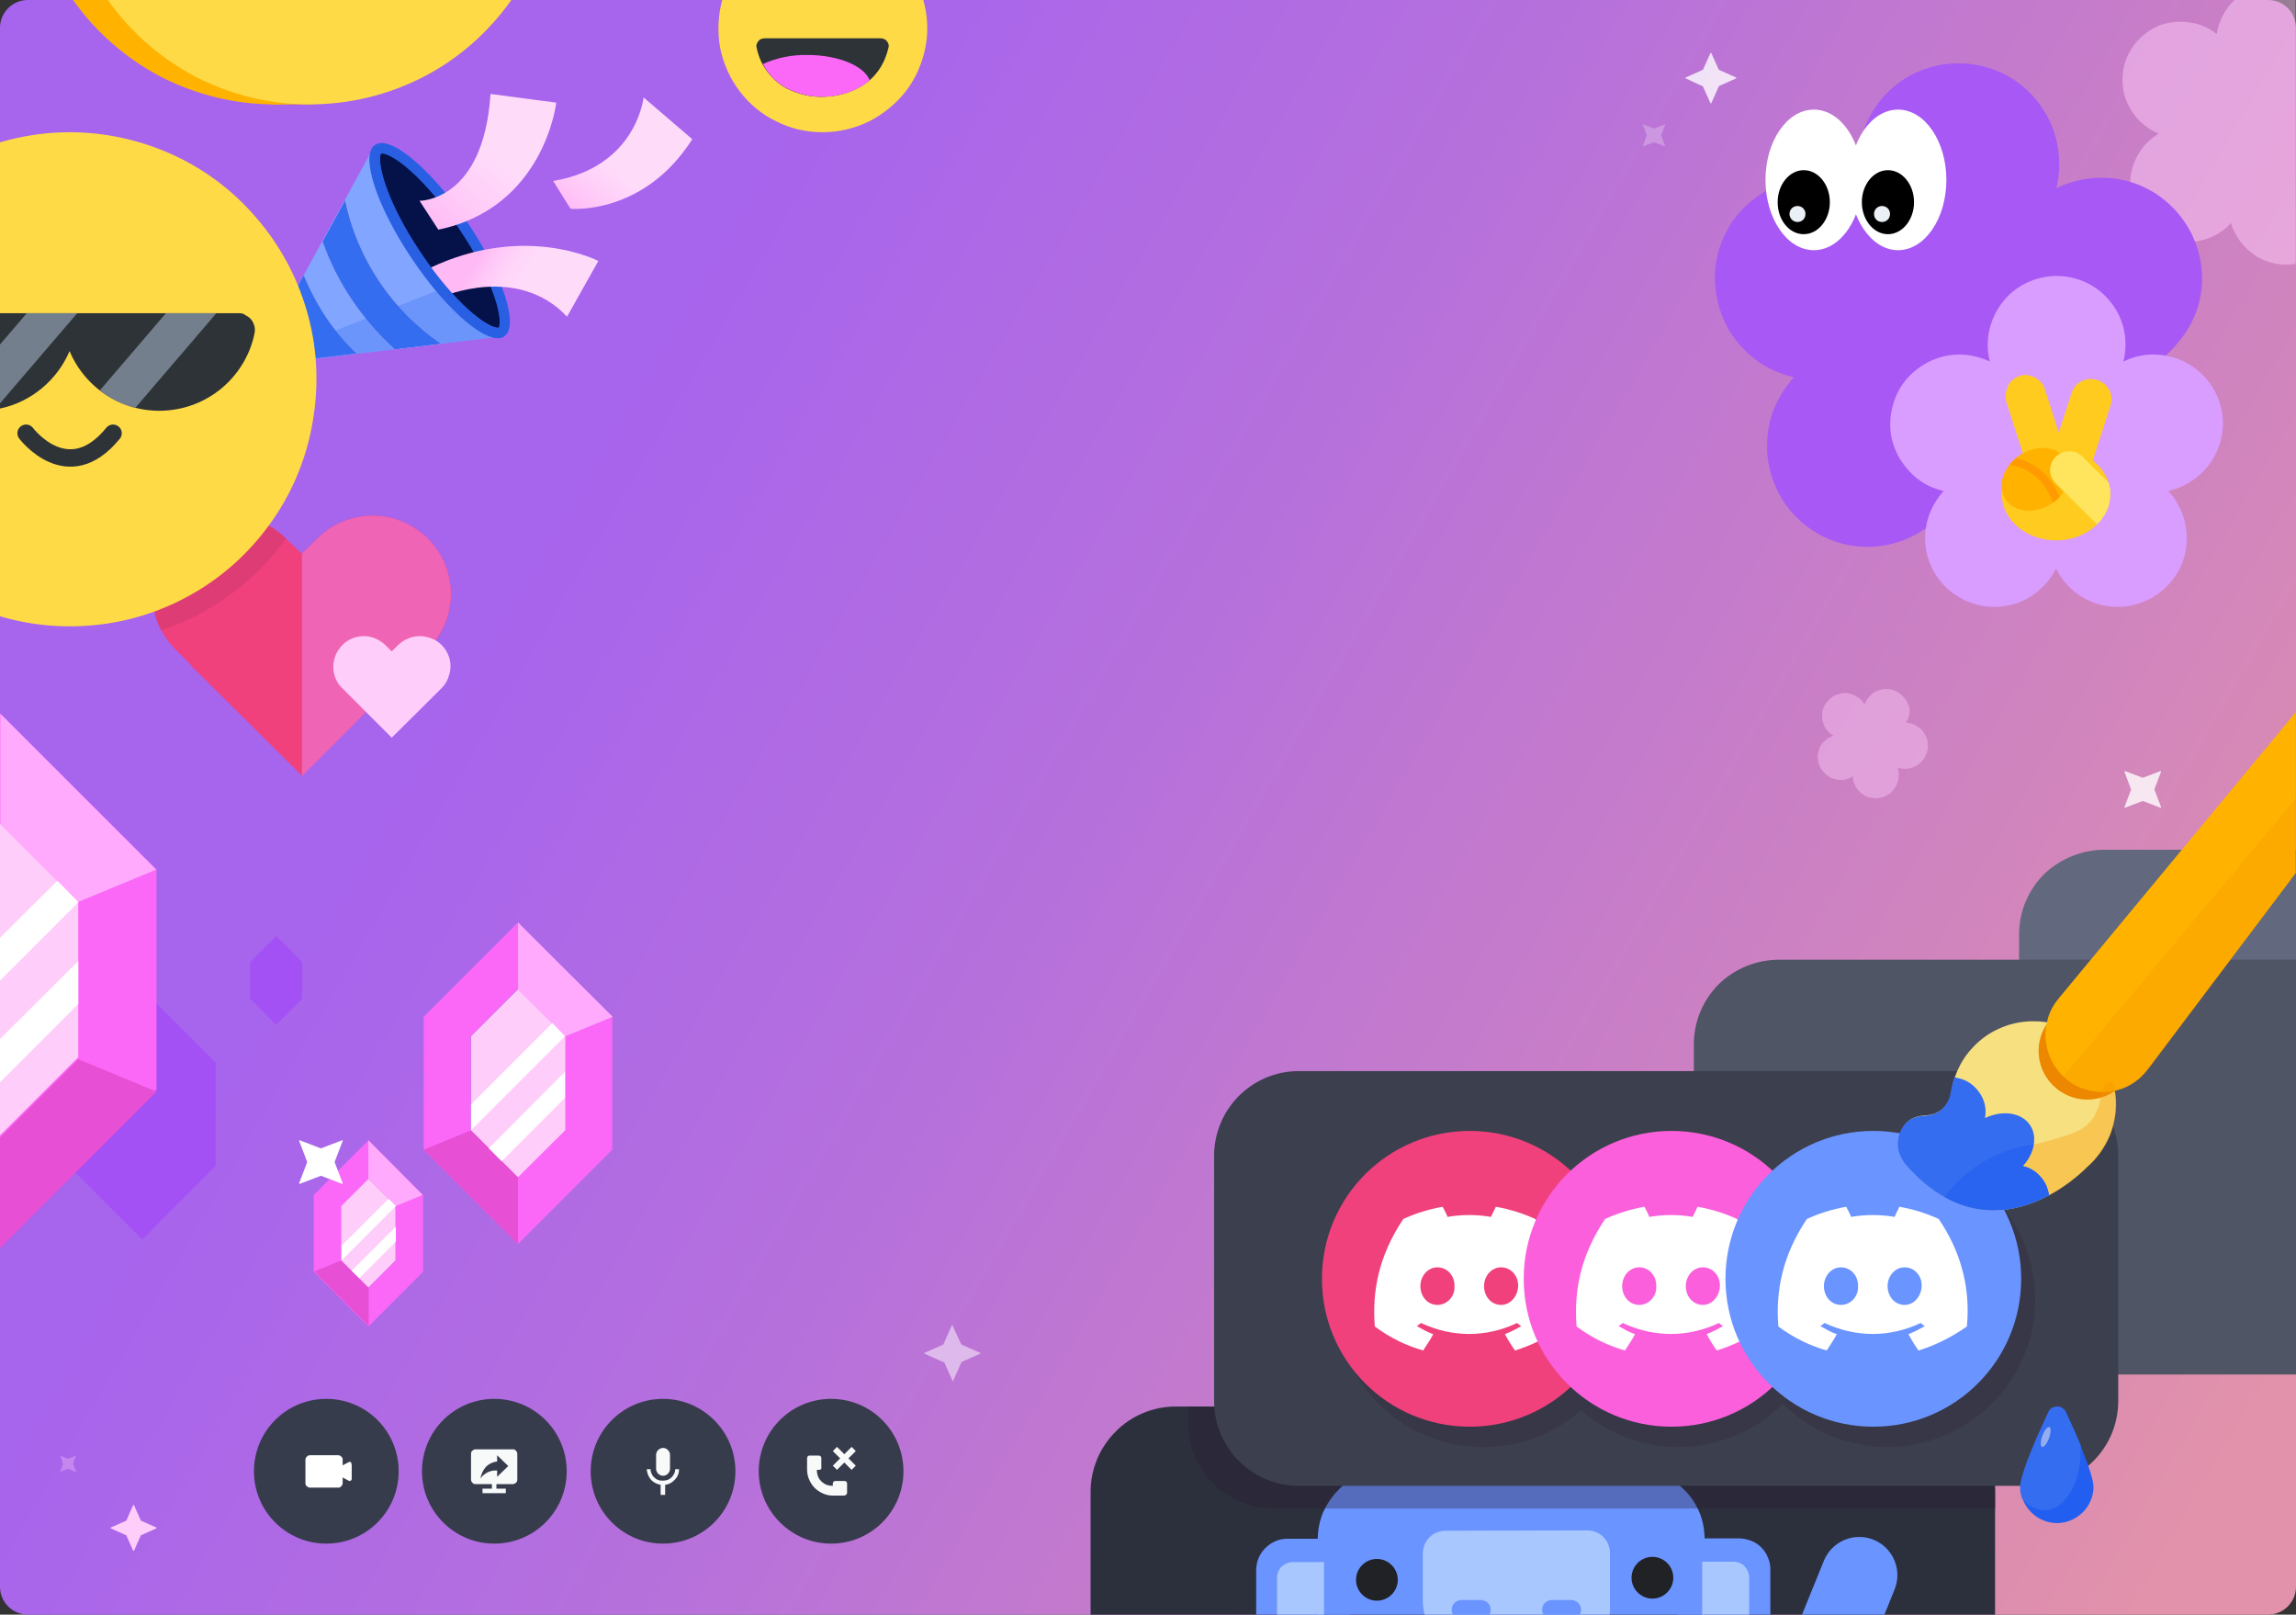 <svg enable-background="new 0 0 660 464" viewBox="0 0 660 464" xmlns="http://www.w3.org/2000/svg" xmlns:xlink="http://www.w3.org/1999/xlink"><rect x="0" y="0" width="660" height="464" fill="#333333" stroke="none"/><linearGradient id="a" gradientTransform="matrix(1 0 0 -1 0 466)" gradientUnits="userSpaceOnUse" x1="71.37" x2="644.38" y1="384.63" y2="50.9"><stop offset=".16" stop-color="#a764ed"/><stop offset=".43" stop-color="#b670dc"/><stop offset=".94" stop-color="#dd8eaf"/><stop offset="1" stop-color="#e292aa"/></linearGradient><linearGradient id="b" gradientTransform="matrix(1 0 0 -1 0 466)" gradientUnits="userSpaceOnUse" x1="133.382" x2="162.682" y1="395.394" y2="378.334"><stop offset=".16" stop-color="#ffbaf5"/><stop offset=".29" stop-color="#ffc9f7"/><stop offset=".45" stop-color="#ffd6f9"/><stop offset=".59" stop-color="#ffdbfa"/></linearGradient><linearGradient id="c" gradientTransform="matrix(1 0 0 -1 0 466)" gradientUnits="userSpaceOnUse" x1="161.01" x2="186.04" y1="396.86" y2="428.77"><stop offset=".2" stop-color="#ffbaf5"/><stop offset=".41" stop-color="#ffccf8"/><stop offset=".63" stop-color="#ffdbfa"/></linearGradient><linearGradient id="d" gradientTransform="matrix(1 0 0 -1 0 466)" gradientUnits="userSpaceOnUse" x1="117.922" x2="150.502" y1="391.378" y2="432.928"><stop offset=".2" stop-color="#ffbaf5"/><stop offset=".45" stop-color="#ffccf8"/><stop offset=".71" stop-color="#ffdbfa"/></linearGradient><path d="m652 0h-644c-4.4 0-8 3.6-8 8v448c0 4.4 3.6 8 8 8h644c4.4 0 8-3.6 8-8v-448c0-4.4-3.6-8-8-8z" fill="url(#a)"/><path d="m337.9 404.2h211.1c6.5 0 12.7 2.6 17.3 7.2s7.2 10.8 7.2 17.3v35.3h-260v-35.3c0-6.5 2.6-12.7 7.2-17.3 4.5-4.6 10.8-7.2 17.2-7.2z" fill="#2c303d"/><g fill="#6a94ff"><path d="m490 464v-21.7c0-2.6-.5-5.3-1.5-7.7s-2.5-4.7-4.4-6.5c-1.9-1.9-4.1-3.3-6.5-4.4-2.4-1-5.1-1.5-7.7-1.5l-71 .1c-2.6 0-5.3.5-7.7 1.5s-4.7 2.5-6.5 4.4c-1.9 1.9-3.3 4.1-4.4 6.5-1 2.4-1.5 5.1-1.5 7.7v21.6z"/><path d="m508.9 464v-13c0-1.2-.2-2.3-.7-3.4-.4-1.1-1.1-2.1-1.9-2.9s-1.8-1.5-2.9-1.9-2.2-.7-3.4-.7h-18v21.9z"/><path d="m387.9 464v-21.8h-17.9c-2.4 0-4.6 1-6.3 2.7s-2.6 4-2.6 6.3v12.8z"/></g><path d="m475 459.4c3.3 0 6-2.7 6-6s-2.7-6-6-6-6 2.7-6 6 2.7 6 6 6z" fill="#202225"/><path d="m395.8 460c3.3 0 6-2.7 6-6s-2.7-6-6-6-6 2.7-6 6 2.7 6 6 6z" fill="#202225"/><path d="m409.5 464h53.2c.1-.7.1-1.3.1-2v-15.7c0-.8-.2-1.7-.5-2.5s-.8-1.5-1.4-2.1-1.3-1.1-2.1-1.4-1.6-.5-2.5-.5l-40.8.1c-.8 0-1.7.2-2.5.5s-1.5.8-2.1 1.4-1.1 1.3-1.4 2.1-.5 1.6-.5 2.5v14.4c.1 1 .2 2.1.5 3.2z" fill="#a9c7ff"/><path d="m502.8 464v-10.7c0-1.2-.5-2.3-1.3-3.2-.8-.8-2-1.3-3.2-1.3h-9v15.2z" fill="#a9c7ff"/><path d="m380.6 464v-15.1h-9c-1.2 0-2.3.5-3.2 1.3-.8.8-1.3 2-1.3 3.2v10.6z" fill="#a9c7ff"/><path d="m428.1 464c.3-.4.4-.9.4-1.4s-.1-1-.4-1.4c-.2-.4-.6-.8-1-1s-.9-.4-1.4-.4h-5.6c-.7 0-1.4.3-2 .8-.5.5-.8 1.2-.8 2 0 .5.1 1 .4 1.4z" fill="#6a94ff"/><path d="m454.1 464c.3-.4.4-.9.4-1.4s-.1-1-.4-1.4c-.2-.4-.6-.8-1-1s-.9-.4-1.4-.4h-5.6c-.7 0-1.4.3-2 .8-.5.5-.8 1.2-.8 2 0 .5.1 1 .4 1.4z" fill="#6a94ff"/><path d="m541.7 464 2.9-7.2c2.3-5.6-.4-12-6-14.3s-12 .4-14.3 6l-6.3 15.5z" fill="#6a94ff"/><path d="m549.1 404.2h-207.6v4.8c0 6.5 2.6 12.7 7.2 17.3s10.8 7.2 17.3 7.2h207.6v-4.8c0-6.5-2.6-12.7-7.2-17.3s-10.9-7.2-17.3-7.2z" fill="#281d33" opacity=".33"/><path d="m126.4 69.1-18.6-27.5-34.8 63.6 72-8.6z" fill="#82a5ff"/><path d="m143.2 95.7c-4.1 0-13.7-7.7-23.4-22.1-4.9-7.2-8.7-14.6-10.7-20.6-2.1-6.3-1.5-9.4-.5-10.1.3-.2.6-.3 1-.2 4.1 0 13.7 7.7 23.4 22.1 11 16.3 13.9 28.9 11.1 30.7-.2.1-.6.2-.9.2z" fill="#05124a"/><path d="m109.7 44.1c3.1 0 12.3 6.8 22.1 21.4 11 16.2 12.7 27.1 11.5 28.7h-.2c-3.1 0-12.3-6.8-22.1-21.4-10.9-16.2-12.7-27.1-11.5-28.6h.2zm0-3c-.6 0-1.3.2-1.8.5-4.3 2.9.5 17.6 10.7 32.8 9 13.4 19.3 22.7 24.6 22.7.7 0 1.3-.2 1.8-.5 4.3-2.9-.5-17.6-10.7-32.8-9.1-13.4-19.4-22.7-24.6-22.7z" fill="#2960e3"/><path d="m93.9 91.4c-2.6-3.9-4.8-8-6.6-12.4l-5.7 10.3c1.3 2.5 2.8 5 4.4 7.3 1.5 2.2 3.1 4.4 4.9 6.4l11.6-1.4c-3.2-3.1-6.1-6.5-8.6-10.2z" fill="#ffcdf9"/><path d="m113.5 100.4 13.3-1.6c-14.2-9.7-24.1-24.5-27.6-41.3l-6.5 11.9c4.2 11.9 11.4 22.5 20.8 31z" fill="#ffcdf9"/><path d="m93.9 91.4c-2.6-3.9-4.8-8-6.6-12.4l-5.7 10.3c1.3 2.5 2.8 5 4.4 7.3 1.5 2.2 3.1 4.4 4.9 6.4l11.6-1.4c-3.2-3.1-6.1-6.5-8.6-10.2z" fill="#356df0"/><path d="m113.5 100.4 13.3-1.6c-14.2-9.7-24.1-24.5-27.6-41.3l-6.5 11.9c4.2 11.9 11.4 22.5 20.8 31z" fill="#356df0"/><path d="m135 91-8-8-46 18 1.2 3.1 62.8-7.5z" fill="#356df0" opacity=".28"/><path d="m123.6 77 3.8 8.2s21.4-9.3 35.6 5.8l9-16s-21-11-48.4 2z" fill="url(#b)"/><path d="m159 52 5 8s21 2 35-20l-14-12s-2 20-26 24z" fill="url(#c)"/><path d="m120.6 57.7s18.4.3 20.4-30.7l18.9 2.5s-3.4 30.2-33.9 36.5z" fill="url(#d)"/><path d="m143.3 94.2h-.1c-3.1 0-12.3-6.8-22.1-21.4-10.5-15.5-12.5-26.2-11.7-28.4l-1.8-2.6c-4 3.3.8 17.7 10.9 32.7 9 13.4 19.3 22.7 24.6 22.7.6 0 1.3-.2 1.8-.5z" fill="#2960e3"/><path d="m660 0h-17.7c-2.7 2.6-4.5 6-5.1 9.8-1.9-1.5-4-2.6-6.4-3.1s-4.7-.6-7.1-.2-4.6 1.4-6.5 2.8c-2 1.4-3.6 3.2-4.8 5.2-1.2 2.1-2 4.4-2.2 6.8s0 4.8.8 7 2 4.3 3.7 6.1c1.6 1.7 3.6 3.1 5.9 4-2.1 1.2-3.9 2.9-5.2 4.8-1.4 2-2.3 4.2-2.8 6.6-.4 2.4-.4 4.8.2 7.1s1.7 4.5 3.2 6.4 3.4 3.4 5.6 4.5 4.5 1.7 6.9 1.7c2.4.1 4.8-.4 7-1.3s4.2-2.3 5.8-4.1c1.1 3.6 3.4 6.8 6.5 9s6.9 3.2 10.7 2.9c.5 0 .9-.1 1.4-.2v-75.8z" fill="#ffcdf9" opacity=".49"/><path d="m123 154.8c-2.1-2.1-4.6-3.7-7.3-4.9-2.7-1.1-5.7-1.7-8.6-1.7-3 0-5.9.6-8.6 1.7s-5.2 2.8-7.3 4.9l-4.4 4.3-4.6-4.3c-4.2-4.2-9.9-6.6-15.9-6.6s-11.7 2.4-15.9 6.6-6.6 9.9-6.6 15.9 2.4 11.7 6.6 15.9l4.5 4.5-.1.1 32 31.7 31.8-31.7-.1-.1 4.5-4.5c2.1-2.1 3.8-4.6 4.9-7.3s1.7-5.7 1.7-8.6-.6-5.9-1.7-8.6c-1.2-2.7-2.8-5.2-4.9-7.3z" fill="#f0417d"/><path d="m118.6 191.2 4.4-4.6c2.1-2.1 3.7-4.6 4.9-7.3 1.1-2.7 1.7-5.7 1.7-8.6s-.6-5.9-1.7-8.6-2.8-5.2-4.9-7.3-4.6-3.7-7.3-4.9c-2.7-1.1-5.7-1.7-8.6-1.7s-5.9.6-8.6 1.7-5.2 2.8-7.3 4.9l-4.4 4.3v63.9z" fill="#ef64b4"/><path d="m127 185.4c-.8-.8-1.8-1.5-2.9-1.9s-2.2-.7-3.4-.7-2.3.2-3.4.7c-1.1.4-2 1.1-2.9 1.9l-1.8 1.8-1.8-1.8c-1.7-1.6-3.9-2.6-6.2-2.6s-4.6.9-6.2 2.6c-1.6 1.6-2.6 3.9-2.6 6.2s.9 4.6 2.6 6.2l1.8 1.8 12.4 12.4 12.5-12.4 1.8-1.8c.8-.8 1.5-1.8 1.9-2.9s.7-2.2.7-3.4-.2-2.3-.7-3.4-1-1.9-1.8-2.7z" fill="#ffcdf9"/><path d="m604.9 244.2h55.1v119.2h-55.1c-6.5 0-12.7-2.6-17.3-7.2s-7.2-10.8-7.2-17.3v-70.4c0-6.5 2.6-12.7 7.2-17.3 4.6-4.4 10.9-7 17.3-7z" fill="#62687d"/><path d="m511.4 275.8h148.6v119.2h-148.6c-6.5 0-12.7-2.6-17.3-7.2s-7.2-10.8-7.2-17.3v-70.4c0-6.5 2.6-12.7 7.2-17.3 4.6-4.5 10.9-7 17.3-7z" fill="#505566"/><path d="m148.9 265.1-27.1 27.1v38.2l27.1 27.1 27.1-27.1v-38.2zm13.5 59.7-13.6 13.5-13.5-13.5v-27l13.5-13.6 13.6 13.6z" fill="#fb68f8"/><path d="m148.9 265.1v19.2l13.6 13.5 13.6-5.6z" fill="#ffaafc"/><path d="m135.4 324.8-13.6 5.6 27.1 27.1v-19.2z" fill="#e74fd5"/><path d="m135.4 297.8v27l13.5 13.5 13.6-13.5v-27l-13.6-13.5z" fill="#ffcdf9"/><path d="m162.4 297.8-27 27v-.1-7.3l23.4-23.4z" fill="#fff"/><path d="m162.4 308v7.5l-18.2 18.2-3.7-3.7z" fill="#fff"/><path d="m62 305.4-21.1-21.1-21.1 21.1v29.7l21.1 21.1 21.1-21.1z" fill="#a351f5"/><path d="m86.9 276.5-7.5-7.5-7.5 7.5v10.5l7.5 7.5 7.5-7.5z" fill="#a351f5"/><path d="m105.9 327.7-15.7 15.7v22.1l15.7 15.7 15.7-15.7v-22.1zm7.9 34.5-7.8 7.8-7.8-7.8v-15.6l7.8-7.8 7.8 7.8z" fill="#fb68f8"/><path d="m105.9 327.7v11.1l7.8 7.8 7.8-3.2z" fill="#ffaafc"/><path d="m98.1 362.2-7.8 3.2 15.7 15.7v-11.1z" fill="#e74fd5"/><path d="m98.1 346.6v15.6l7.8 7.8 7.8-7.8v-15.6l-7.8-7.8z" fill="#ffcdf9"/><path d="m113.8 346.6-15.6 15.6v-4.2l13.5-13.5z" fill="#fff"/><path d="m113.8 352.5v4.3l-10.5 10.5-2.2-2.1z" fill="#fff"/><path d="m633 80c0-4.9-1.3-9.8-3.7-14.1s-5.9-7.9-10-10.5c-4.2-2.6-9-4.1-13.9-4.3s-9.8.8-14.3 3c1.1-4.3 1.1-8.7.2-13s-2.8-8.4-5.5-11.8c-2.7-3.5-6.2-6.3-10.1-8.2-4-1.9-8.3-2.9-12.7-2.9s-8.8 1-12.7 2.9c-4 1.9-7.4 4.7-10.1 8.2s-4.6 7.5-5.5 11.8-.8 8.8.2 13c-3.7-1.8-7.7-2.8-11.8-3s-8.2.6-12 2.1-7.2 3.9-10.1 6.8-5 6.5-6.4 10.4-1.9 8-1.5 12.1 1.6 8.1 3.5 11.6c2 3.6 4.7 6.7 8 9.2s7.1 4.2 11.1 5.1c-2.8 3.1-5 6.7-6.3 10.6-1.3 4-1.7 8.1-1.3 12.3.5 4.1 1.8 8.1 3.9 11.7s5 6.6 8.4 9 7.3 4 11.4 4.7 8.3.6 12.3-.5c4-1 7.8-2.9 11-5.6 3.2-2.6 5.9-5.9 7.7-9.6 1.8 3.7 4.5 7 7.7 9.7s7 4.5 11 5.6c4 1 8.2 1.2 12.3.5s8-2.3 11.4-4.7 6.3-5.4 8.4-9 3.5-7.6 3.9-11.7 0-8.3-1.3-12.3-3.4-7.6-6.3-10.6c6.4-1.4 12.2-5 16.3-10.2 4.5-5.3 6.8-11.7 6.8-18.3z" fill="#a758f5"/><path d="m546.8 199.9c-.6-.6-1.3-1.1-2.1-1.4s-1.6-.5-2.5-.5-1.7.2-2.5.5-1.5.8-2.1 1.4c-.7.7-1.3 1.6-1.6 2.5-.5-.8-1.1-1.5-1.9-2s-1.6-.9-2.5-1.1-1.9-.2-2.8.1c-.9.2-1.8.6-2.5 1.2s-1.3 1.3-1.8 2.1c-.4.8-.7 1.7-.7 2.7-.1.9.1 1.9.4 2.7.3.9.9 1.7 1.5 2.3.4.4.8.7 1.3 1-1.1.4-2 1-2.8 1.8s-1.3 1.8-1.5 2.9c-.3 1.1-.2 2.2.1 3.3s.9 2 1.7 2.8c1.1 1.1 2.4 1.7 3.9 1.9s3-.2 4.2-1c0 .9.3 1.9.7 2.7s1 1.6 1.8 2.2c.7.6 1.6 1 2.5 1.2s1.9.3 2.8.1 1.8-.5 2.6-1.1c.8-.5 1.4-1.2 1.9-2.1.5-.8.8-1.7.9-2.7.1-.9 0-1.9-.3-2.8.9.3 1.8.4 2.8.3.9-.1 1.8-.4 2.7-.9.8-.5 1.5-1.1 2-1.9s.9-1.6 1.1-2.6c.2-.9.1-1.9-.1-2.8s-.7-1.8-1.2-2.5-1.3-1.3-2.2-1.8c-.8-.4-1.8-.7-2.7-.7.8-1.3 1.2-2.8 1-4.2-.3-1.2-1-2.6-2.1-3.6z" fill="#ffcdf9" opacity=".41"/><path d="m521.4 71.9c7.7 0 13.9-9.1 13.9-20.2s-6.2-20.2-13.9-20.2-13.9 9.1-13.9 20.2 6.2 20.2 13.9 20.2z" fill="#fff"/><path d="m518.5 67.3c4.1 0 7.5-4.1 7.5-9.2s-3.4-9.2-7.5-9.2-7.5 4.1-7.5 9.2 3.3 9.2 7.5 9.2z"/><path d="m545.6 71.9c7.7 0 13.9-9.1 13.9-20.2s-6.2-20.2-13.9-20.2-13.9 9.1-13.9 20.2 6.3 20.2 13.9 20.2z" fill="#fff"/><path d="m542.7 67.3c4.1 0 7.5-4.1 7.5-9.2s-3.4-9.2-7.5-9.2-7.5 4.1-7.5 9.2 3.4 9.2 7.5 9.2z"/><path d="m516.7 63.8c1.3 0 2.3-1 2.3-2.3s-1-2.3-2.3-2.3-2.3 1-2.3 2.3 1.1 2.3 2.3 2.3z" fill="#ebf0f7"/><path d="m541 63.8c1.3 0 2.3-1 2.3-2.3s-1-2.3-2.3-2.3-2.3 1-2.3 2.3 1 2.3 2.3 2.3z" fill="#ebf0f7"/><path d="m489.5 24.8 2.2 4.9h.1s0 0 .1 0l2.2-4.9s0 0 .1-.1l4.9-2.2s0 0 0-.1c0 0 0 0 0-.1l-4.9-2.2s0 0-.1 0l-2.2-4.9s0 0-.1 0 0 0-.1 0l-2.2 4.9s0 0-.1 0l-4.9 2.2v.1.1l5 2.3c-.1-.1-.1-.1 0 0z" fill="#fff" opacity=".8"/><path d="m271.4 391.4 2.4 5.4v.1h.1.1s0 0 0-.1l2.4-5.4 5.4-2.4h.1s0 0 0-.1c0 0 0 0 0-.1 0 0 0 0-.1 0l-5.4-2.4s0 0-.1-.1l-2.5-5.4s0 0 0-.1c0 0 0 0-.1 0 0 0 0 0-.1 0v.1l-2.4 5.4-.1.1-5.4 2.4s0 0-.1 0v.1.1h.1l5.4 2.4z" fill="#fff" opacity=".5"/><path d="m88.3 334-2.3 6v.1.1h.1.1l6-2.3h.1l6 2.3h.1.1s0 0 0-.1v-.1l-2.3-6v-.1l2.3-6s0 0 0-.1c0 0 0 0 0-.1 0 0 0 0-.1 0h-.1l-6 2.3h-.1l-6-2.3s0 0-.1 0c0 0 0 0-.1 0v.1.1l2.3 6z" fill="#fff"/><path d="m36.3 441.2 2 4.5h.1s0 0 .1 0l2-4.5 4.5-2s0 0 0-.1 0 0 0-.1l-4.5-2-2-4.5s0 0-.1 0 0 0-.1 0 0 0 0 0l-2 4.5-4.5 2v.1s0 0 0 .1l4.5 2c-.1 0-.1 0 0 0z" fill="#ffcdf9"/><path d="m18.1 420.7-.9 2.3s0 0 0 0l2.3-.9 2.3.9.1-.1-.9-2.3.9-2.3-2.3.9-2.3-.9z" fill="#ffcdf9" opacity=".32"/><path d="m473.4 38.9-1.2 3.2s0 0 0 0l3.2-1.2h.1l3.2 1.2s0 0 0 0l-1.2-3.2 1.2-3.2-3.2 1.2h-.1l-3.2-1.2z" fill="#fff" opacity=".25"/><path d="m612.6 226.9-1.9 5v.1.1h.1.1l5-1.9h.1l5 1.9h.1.1s0 0 0-.1c0 0 0 0 0-.1l-1.9-5v-.1l1.9-5s0 0 0-.1c0 0 0 0 0-.1 0 0 0 0-.1 0 0 0 0 0-.1 0l-5 1.9h-.1l-5-1.9s0 0-.1 0c0 0 0 0-.1 0v.1.1l1.9 5.1c.1-.1.1 0 0 0z" fill="#fff" opacity=".8"/><path d="m584.6 307.8h-211.2c-13.5 0-24.4 10.9-24.4 24.4v70.4c0 13.5 10.9 24.4 24.4 24.4h211.1c13.5 0 24.4-10.9 24.4-24.4v-70.4c.1-13.5-10.8-24.4-24.3-24.4z" fill="#3c3f4d"/><path d="m542.5 331c-5.6 0-11.1 1.1-16.2 3.2s-9.8 5.2-13.8 9.2c-7.6-7.6-17.9-12-28.6-12.4-10.8-.3-21.3 3.4-29.4 10.5-6.1-5.4-13.7-8.9-21.8-10.1s-16.3 0-23.8 3.3c-7.4 3.4-13.8 8.8-18.2 15.7s-6.8 14.9-6.8 23 2.4 16.2 6.8 23c4.4 6.9 10.7 12.3 18.2 15.7 7.4 3.4 15.7 4.5 23.8 3.3s15.6-4.7 21.8-10.1c8.1 7.1 18.6 10.9 29.4 10.5 10.8-.3 21-4.8 28.6-12.4 4.9 4.9 11 8.6 17.7 10.6s13.8 2.4 20.6 1c6.9-1.4 13.3-4.4 18.7-8.8s9.6-10.1 12.3-16.6 3.7-13.5 3-20.4c-.7-7-3.1-13.6-7-19.4s-9.1-10.6-15.3-13.9c-6.1-3.2-13-4.9-20-4.9z" fill="#281d33" opacity=".22"/><path d="m422.5 410c23.5 0 42.5-19 42.5-42.5s-19-42.5-42.5-42.5-42.5 19-42.5 42.5 19 42.5 42.5 42.5z" fill="#f0417d"/><path d="m441.3 350.3c-3.5-1.6-7.3-2.8-11.3-3.5-.5.9-1 2.1-1.4 2.9-4.2-.7-8.3-.7-12.5 0-.3-.9-1-2.1-1.4-2.9-4 .7-7.8 1.9-11.3 3.5-7.1 10.6-9 20.8-8.2 30.9 4.7 3.5 9.4 5.6 13.9 6.9 1-1.6 2.1-3.1 2.9-4.7-1.6-.5-3.1-1.4-4.7-2.3.3-.3.7-.5 1.2-.9 9 4.2 18.7 4.2 27.6 0 .3.3.7.5 1.2.9-1.6.9-2.9 1.6-4.7 2.3.9 1.7 1.9 3.3 2.9 4.7 4.5-1.4 9-3.5 13.9-6.9 1.1-11.6-2-21.9-8.1-30.9zm-28.1 24.7c-2.8 0-4.9-2.4-4.9-5.4 0-2.9 2.1-5.4 4.9-5.4s5 2.4 4.9 5.4c.2 2.9-2.1 5.4-4.9 5.4zm18.3 0c-2.8 0-4.9-2.4-4.9-5.4 0-2.9 2.1-5.4 4.9-5.4s5 2.4 4.9 5.4c-.1 2.9-2.2 5.4-4.9 5.4z" fill="#fff"/><path d="m480.5 410c23.5 0 42.5-19 42.5-42.5s-19-42.5-42.5-42.5-42.5 19-42.5 42.5 19 42.5 42.5 42.5z" fill="#fb5fdc"/><path d="m499.3 350.3c-3.5-1.6-7.3-2.8-11.3-3.5-.5.9-1 2.1-1.4 2.9-4.2-.7-8.3-.7-12.5 0-.3-.9-1-2.1-1.4-2.9-4 .7-7.8 1.9-11.3 3.5-7.1 10.6-9 20.8-8.2 30.9 4.7 3.5 9.4 5.6 13.9 6.9 1-1.6 2.1-3.1 2.9-4.7-1.6-.5-3.1-1.4-4.7-2.3.3-.3.7-.5 1.2-.9 9 4.2 18.7 4.2 27.6 0 .3.3.7.5 1.2.9-1.6.9-2.9 1.6-4.7 2.3.9 1.7 1.9 3.3 2.9 4.7 4.5-1.4 9-3.5 13.9-6.9 1.1-11.6-2-21.9-8.1-30.9zm-28.1 24.7c-2.8 0-4.9-2.4-4.9-5.4 0-2.9 2.1-5.4 4.9-5.4s5 2.4 4.9 5.4c.2 2.9-2.1 5.4-4.9 5.4zm18.3 0c-2.8 0-4.9-2.4-4.9-5.4 0-2.9 2.1-5.4 4.9-5.4s5 2.4 4.9 5.4c-.1 2.9-2.2 5.4-4.9 5.4z" fill="#fff"/><path d="m538.5 410c23.5 0 42.5-19 42.5-42.5s-19-42.5-42.5-42.5-42.5 19-42.5 42.5 19 42.5 42.5 42.5z" fill="#6a94ff"/><path d="m599.8 335.5c2.9-2.5 5.2-5.7 6.7-9.3 1.4-3.6 2-7.5 1.6-11.3s-1.7-7.5-3.8-10.8c-2.1-3.2-5-5.9-8.4-7.7-3.4-1.9-7.2-2.9-11-2.9-3.9-.1-7.7.8-11.1 2.5-3.5 1.7-6.4 4.3-8.7 7.4-2.2 3.1-3.7 6.8-4.2 10.6-.2 1.7-1.1 3.3-2.3 4.5-1.3 1.2-2.9 1.9-4.7 2-2 .1-3.9.5-5.1 1.5-.9.7-1.6 1.6-2.1 2.6s-.8 2.1-.9 3.3 0 2.3.4 3.4c.3 1.1.9 2.1 1.6 3 25.1 29.7 52 1.2 52 1.2z" fill="#f7e080"/><path d="m600 316c7.7 0 14-6.3 14-14s-6.3-14-14-14-14 6.3-14 14 6.3 14 14 14z" fill="#ed8700"/><path d="m660 204.6-68.2 82.3c-1.4 1.7-2.5 3.6-3.1 5.7s-.9 4.3-.6 6.5c.2 2.2.9 4.3 1.9 6.2 1.1 1.9 2.5 3.6 4.2 5s3.7 2.4 5.8 2.9c2.1.6 4.3.7 6.5.5 2.2-.3 4.3-1 6.1-2.1 1.9-1.1 3.5-2.6 4.8-4.3l42.5-56.4v-46.3z" fill="#ffb300"/><path d="m601.8 427.5c-.1 2.7-1.2 5.3-3.2 7.2s-4.6 3-7.3 3-5.4-1.1-7.3-3c-2-1.9-3.1-4.5-3.2-7.2 0-4 5-15.1 8.1-21.7.2-.5.6-.9 1-1.1.4-.3.9-.4 1.5-.4s1 .1 1.5.4c.4.3.8.7 1 1.1 2.9 6.6 7.9 17.7 7.9 21.7z" fill="#225ff0"/><path d="m599 324c-6 4.3-21.5 4.6-25 11-1.2 2.2 1.6.5.9 2.9-.4 1.5-.7 2.9-.9 4.5 1 1.8 2.1 3.5 3.3 5.1 13-1.9 22.6-12 22.6-12 3.5-3 6-6.8 7.4-11.2 1.3-4.4 1.4-9 .1-13.4-5.2-.1-1.4 8.1-8.4 13.1z" fill="#f79400" opacity=".35"/><path d="m589 343.5c-.3-2-1.1-3.9-2.5-5.4-1.3-1.5-3.1-2.6-5.1-3 3.3-3.6 4.4-8.3 2.2-11.7-2.4-3.7-7.9-4.5-13-2.1.5-2.6-.1-5.2-1.6-7.3-1.5-2.2-3.7-3.7-6.2-4.2-.3-.1-.7-.1-1-.2-.5 1.5-.8 3-1.1 4.5-.2 1.7-1.1 3.3-2.3 4.5-1.3 1.2-2.9 1.9-4.7 2-2 .1-3.9.5-5.1 1.5-.9.7-1.6 1.6-2.1 2.6s-.8 2.1-.9 3.3c-.1 1.1 0 2.3.4 3.4s.9 2.1 1.6 3c15.3 17.8 31.2 14.5 41.4 9.1z" fill="#356df0"/><path d="m93.8 443.6c11.5 0 20.8-9.3 20.8-20.8s-9.3-20.8-20.8-20.8-20.8 9.3-20.8 20.8 9.3 20.8 20.8 20.8z" fill="#363c4c"/><path d="m100.8 420.2c-.1-.1-.2-.1-.3-.1s-.2 0-.3.1l-1.7.9v-1.6c0-.4-.1-.7-.4-.9-.3-.3-.6-.4-.9-.4h-8c-.4 0-.7.1-1 .4s-.4.6-.4.9v6.7c0 .4.1.7.4.9.3.3.6.4 1 .4h8c.4 0 .7-.1.9-.4.3-.3.4-.6.4-.9v-1.6l1.7.9c.1 0 .2.1.3.1s.2 0 .3-.1.2-.1.2-.2c.1-.1.1-.2.1-.3v-4c0-.1 0-.2-.1-.4 0-.2 0-.3-.2-.4z" fill="#fff"/><path d="m190.6 443.6c11.5 0 20.8-9.3 20.8-20.8s-9.4-20.8-20.8-20.8c-11.5 0-20.8 9.3-20.8 20.8s9.3 20.8 20.8 20.8z" fill="#363c4c"/><path clip-rule="evenodd" d="m192.6 422.1c0 .5-.2 1-.6 1.4s-.9.6-1.4.6-1-.2-1.4-.6-.6-.9-.6-1.4v-4c0-.5.2-1 .6-1.4s.9-.6 1.4-.6 1 .2 1.4.6.6.9.6 1.4zm-2 3.4c.5 0 .9-.1 1.3-.2.4-.2.8-.4 1.1-.7s.6-.7.8-1.1.3-.9.3-1.3h1.1c0 1.1-.4 2.2-1.2 3-.7.8-1.7 1.4-2.8 1.5v2.9h-1.3v-2.9c-1.1-.2-2.1-.7-2.8-1.5s-1.1-1.9-1.2-3h1.1c0 .5.1.9.3 1.3s.4.8.8 1.1c.3.3.7.6 1.1.7.4.2.9.2 1.4.2z" fill="#f8f9f9" fill-rule="evenodd"/><path d="m238.9 443.6c11.5 0 20.8-9.3 20.8-20.8s-9.3-20.8-20.8-20.8-20.8 9.3-20.8 20.8 9.4 20.8 20.8 20.8z" fill="#363c4c"/><path clip-rule="evenodd" d="m244.8 415.8 1.2 1.2-2.1 2.1 2.1 2.1-1.2 1.2-2.1-2.1-2.1 2.1-1.2-1.2 2.1-2.1-2.1-2.1 1.2-1.2 2.1 2.1zm-2.1 14h-3.3c-1 0-1.9-.2-2.8-.6s-1.7-.9-2.4-1.6-1.2-1.5-1.6-2.4-.6-1.9-.6-2.8v-3.4c0-.2.1-.3.2-.5.1-.1.3-.2.5-.2h2.7c.2 0 .3.1.5.2.1.1.2.3.2.5v2.7.3c0 .1-.1.2-.1.2-.1.1-.1.1-.2.1s-.2.1-.3.1h-.7c0 .6.1 1.2.3 1.8s.6 1.1 1 1.5 1 .8 1.5 1c.6.2 1.2.3 1.8.3v-.7c0-.2.1-.3.2-.5.1-.1.3-.2.5-.2h2.7c.2 0 .3.1.5.2.1.1.2.3.2.5v2.7c0 .2-.1.3-.2.5-.3.2-.5.3-.6.3z" fill="#f8f9f9" fill-rule="evenodd"/><path d="m142.1 443.6c11.5 0 20.8-9.3 20.8-20.8s-9.3-20.8-20.8-20.8-20.8 9.3-20.8 20.8 9.3 20.8 20.8 20.8z" fill="#363c4c"/><path clip-rule="evenodd" d="m135.4 417.8c0-.4.1-.7.4-.9.3-.3.6-.4.9-.4h10.7c.4 0 .7.1.9.4.3.3.4.6.4.9v7.4c0 .4-.1.7-.4.9-.3.3-.6.4-.9.4h-4.7v1.3h2.7v1.3h-6.7v-1.3h2.7v-1.3h-4.7c-.4 0-.7-.1-.9-.4-.3-.3-.4-.6-.4-.9zm7.5 6.6v-1.8c-.9-.1-1.9.1-2.7.5s-1.6 1-2.1 1.8c.4-2.2 1.7-4.5 4.8-4.9v-1.8l3.2 3.1z" fill="#f8f9f9" fill-rule="evenodd"/><path d="m207.6 0c-1.2 4.5-1.4 9.1-.6 13.7.9 4.5 2.8 8.8 5.6 12.5s6.4 6.7 10.6 8.7c4.1 2.1 8.7 3.1 13.3 3.1s9.2-1.1 13.3-3.1c4.1-2.1 7.8-5.1 10.6-8.7s4.7-8 5.6-12.5.7-9.2-.6-13.7z" fill="#ffda47"/><path d="m21 0c6.6 9.3 15.2 16.8 25.3 22.1 10.2 5.2 21.3 7.9 32.7 7.9s22.6-2.7 32.7-7.9 18.7-12.8 25.3-22.1z" fill="#ffb300"/><path d="m82.2 154.8c-3.8-3.8-8.8-6.1-14.2-6.5s-10.7 1.1-15 4.3-7.4 7.8-8.6 13-.5 10.7 1.9 15.5c14.4-4.7 27-13.9 35.9-26.3z" fill="#de3c74"/><path d="m.1 205.1-.1.1v152.7l.1.1 44.9-44.9v-63.2z" fill="#fb68f8"/><path d="m.1 205.1v31.7l22.4 22.4 22.4-9.3z" fill="#ffaafc"/><path d="m.1 236.8-.1.1v89.2l.1.1 22.4-22.4v-44.6z" fill="#ffcdf9"/><path d="m16.5 253.1-16.5 16.4v12.3l22.5-22.5v-.1z" fill="#fff"/><path d="m0 298.6v12.4l22.5-22.5v-12.3z" fill="#fff"/><path d="m22.5 304.4 22.5 9.3-45 45v-31.8z" fill="#e74fd5"/><path d="m20 38c-6.8 0-13.5 1-20 2.9v136.2c9.8 2.9 20 3.6 30.1 2.2s19.7-5 28.3-10.5 15.8-12.8 21.3-21.3 9.1-18.2 10.5-28.3c1.5-10.2.8-20.4-2.1-30.2s-7.8-18.8-14.5-26.5c-6.6-7.7-14.8-13.9-24.1-18.1s-19.3-6.4-29.5-6.4z" fill="#ffda47"/><path d="m68.7 90h-68.7v27.4c4.4-.9 8.5-2.9 12-5.8s6.2-6.5 8-10.7c2.3 5.5 6.4 10.2 11.5 13.2 5.2 3.1 11.1 4.4 17.1 3.8s11.6-3.1 16-7.1 7.5-9.4 8.6-15.2c.1-.7.1-1.4-.1-2-.2-.7-.5-1.3-.9-1.8s-1-.9-1.6-1.2c-.6-.5-1.2-.6-1.9-.6z" fill="#2e3338"/><path d="m7.5 124.5s12 16 25 0" fill="none" stroke="#2e3338" stroke-linecap="round" stroke-miterlimit="10" stroke-width="5"/><path d="m62.2 90h-14.5l-19 22.2c3 2.4 6.5 4.1 10.2 5z" fill="#747f8d"/><path d="m0 115.9 22.2-25.9h-4.4-10.1l-7.7 9z" fill="#747f8d"/><path d="m617.5 307.2 42.5-56.4v-21.4l-66.8 79.9c.3.3.7.6 1 .9 1.7 1.4 3.7 2.4 5.8 3s4.3.7 6.5.5c2.2-.3 4.3-1 6.2-2.1 1.8-1.1 3.4-2.6 4.8-4.4z" fill="#f79400" opacity=".35"/><path d="m219.8 11c-.3 0-.7.1-1 .2s-.6.4-.8.6c-.2.3-.4.6-.5.9s-.1.7 0 1c.5 2.5 1.5 4.8 3 6.8s3.4 3.7 5.6 4.9c3.4 1.7 7.1 2.6 10.9 2.4 3.8-.1 7.5-1.2 10.7-3.1 2-1.2 3.7-2.8 5-4.7s2.2-4.1 2.7-6.3c.1-.3.1-.7 0-1s-.2-.6-.5-.9c-.2-.3-.5-.5-.8-.6s-.6-.2-1-.2z" fill="#2e3338"/><path d="m232.1 15.8c-4.4-.1-8.8.8-12.8 2.6 1.5 3 3.9 5.4 6.9 7 3.4 1.7 7.1 2.6 10.9 2.4 3.8-.1 7.5-1.2 10.7-3.1.8-.5 1.5-1 2.2-1.6-1.5-4.1-8.9-7.3-17.9-7.3z" fill="#fb68f8"/><path d="m639 121.7c0-3.4-.9-6.7-2.5-9.6s-4-5.4-6.9-7.2-6.1-2.8-9.5-3-6.7.5-9.7 2c.7-2.9.8-6 .2-8.9s-1.9-5.7-3.8-8.1-4.2-4.3-6.9-5.6-5.7-2-8.7-2-6 .7-8.7 2-5.1 3.2-6.9 5.6c-1.9 2.4-3.1 5.1-3.8 8.1-.6 2.9-.6 6 .2 8.9-2.5-1.2-5.3-1.9-8.1-2s-5.6.4-8.2 1.5-4.9 2.7-6.9 4.7c-1.9 2-3.4 4.4-4.3 7.1s-1.3 5.4-1.1 8.2 1.1 5.5 2.4 7.9c1.4 2.4 3.2 4.6 5.4 6.3s4.8 2.9 7.5 3.5c-1.9 2.1-3.4 4.6-4.3 7.3s-1.2 5.6-.9 8.4 1.2 5.5 2.7 8c1.5 2.4 3.4 4.5 5.8 6.1 2.3 1.6 5 2.7 7.8 3.2s5.7.4 8.4-.3c2.8-.7 5.3-2 7.5-3.8s4-4 5.3-6.6c1.3 2.5 3.1 4.8 5.3 6.6s4.8 3.1 7.5 3.8c2.8.7 5.6.8 8.4.3s5.5-1.6 7.8-3.2 4.3-3.7 5.8-6.1 2.4-5.2 2.7-8 0-5.7-.9-8.4-2.3-5.2-4.3-7.3c4.4-1 8.3-3.4 11.2-6.9 3-3.7 4.5-8 4.5-12.5z" fill="#d99cff"/><path d="m602.9 109.2c-.7-.2-1.5-.3-2.3-.3-.8.1-1.5.3-2.2.6-.7.4-1.3.8-1.8 1.4s-.9 1.3-1.1 2l-3.7 11.4-3.9-12.2c-.2-.8-.6-1.5-1.1-2.1s-1.1-1.1-1.8-1.5-1.5-.6-2.2-.7c-.8-.1-1.6 0-2.3.3-.8.2-1.4.6-2 1.1s-1.1 1.1-1.4 1.9c-.3.7-.5 1.5-.6 2.3 0 .8.1 1.6.3 2.3l5 15.6c-1.9 1.1-3.5 2.6-4.6 4.5s-1.8 4-1.8 6.2c0 7.3 7 13.3 15.6 13.3s15.6-5.9 15.6-13.3c0-1.9-.5-3.8-1.4-5.4-.9-1.7-2.1-3.1-3.6-4.3l5.1-15.8c.5-1.5.3-3.1-.4-4.5-.7-1.2-1.9-2.3-3.4-2.8z" fill="#ffcb1f"/><path d="m589.8 144.7c4.8-3.2 6.6-8.8 4.1-12.7-2.5-3.8-8.5-4.4-13.3-1.2s-6.6 8.8-4.1 12.7c2.5 3.8 8.5 4.4 13.3 1.2z" fill="#ffb300"/><path d="m590.1 144.5c.7-.5 1.3-1 1.9-1.6-1-2.8-2.6-5.2-4.8-7.2s-4.8-3.4-7.6-4.1c-.7.6-1.4 1.3-2 2 2.6.3 9.4 2 12.5 10.9z" fill="#ff9b00"/><path d="m606.2 138.8-7.5-7.5c-.5-.5-1.1-.9-1.8-1.2s-1.4-.4-2.1-.4-1.4.1-2.1.4-1.3.7-1.8 1.2c-1 1-1.6 2.4-1.6 3.8s.6 2.8 1.6 3.8l11.9 11.8c1.2-1.1 2.1-2.5 2.8-3.9.7-1.5 1-3.1 1-4.7.1-1.1-.1-2.2-.4-3.3z" fill="#ffe55e"/><path d="m588.8 405.8c-3.1 6.6-8.1 17.7-8.1 21.7 0 1 .2 2 .5 3 .7 1 1.7 1.9 2.8 2.5s2.3 1 3.6 1c5.8 0 10.5-7.6 10.5-17 0-.6 0-1.2 0-1.7-1.4-3.4-3-6.8-4.3-9.5-.2-.5-.6-.9-1-1.2s-1-.4-1.5-.4-1 .2-1.5.4c-.5.3-.8.7-1 1.2z" fill="#356df0"/><path d="m589 413.3c.6-1.6.6-3 .1-3.2s-1.4.9-2 2.5-.6 3-.1 3.2 1.4-.9 2-2.5z" fill="#92aef0"/><path d="m559 344c11.4 6.5 22.3 3.6 30-.5-.3-2-1.1-3.9-2.5-5.4-1.3-1.5-3.1-2.6-5.1-3 1.7-1.7 2.8-3.9 3.2-6.3-3.3.5-6.6 1.4-9.7 2.7-6.3 2.6-11.9 6.9-15.9 12.5z" fill="#2964f0"/><path d="m90 24h-12v6h12z" fill="#ffb300"/><path d="m31 0c6.6 9.3 15.2 16.8 25.3 22.1 10.2 5.2 21.3 7.9 32.7 7.9s22.6-2.7 32.7-7.9 18.7-12.8 25.3-22.1z" fill="#ffda47"/><path d="m557.3 350.3c-3.5-1.6-7.3-2.8-11.3-3.5-.5.9-1 2.1-1.4 2.9-4.2-.7-8.3-.7-12.5 0-.3-.9-1-2.1-1.4-2.9-4 .7-7.8 1.9-11.3 3.5-7.1 10.6-9 20.8-8.2 30.9 4.7 3.5 9.4 5.6 13.9 6.9 1-1.6 2.1-3.1 2.9-4.7-1.6-.5-3.1-1.4-4.7-2.3.3-.3.7-.5 1.2-.9 9 4.2 18.7 4.2 27.6 0 .3.3.7.5 1.2.9-1.6.9-2.9 1.6-4.7 2.3.9 1.7 1.9 3.3 2.9 4.7 4.5-1.4 9-3.5 13.9-6.9 1.1-11.6-2-21.9-8.1-30.9zm-28.1 24.7c-2.8 0-4.9-2.4-4.9-5.4 0-2.9 2.1-5.4 4.9-5.4s5 2.4 4.9 5.4c.2 2.9-2.1 5.4-4.9 5.4zm18.3 0c-2.8 0-4.9-2.4-4.9-5.4 0-2.9 2.1-5.4 4.9-5.4s5 2.4 4.9 5.4c-.1 2.9-2.2 5.4-4.9 5.4z" fill="#fff"/></svg>
